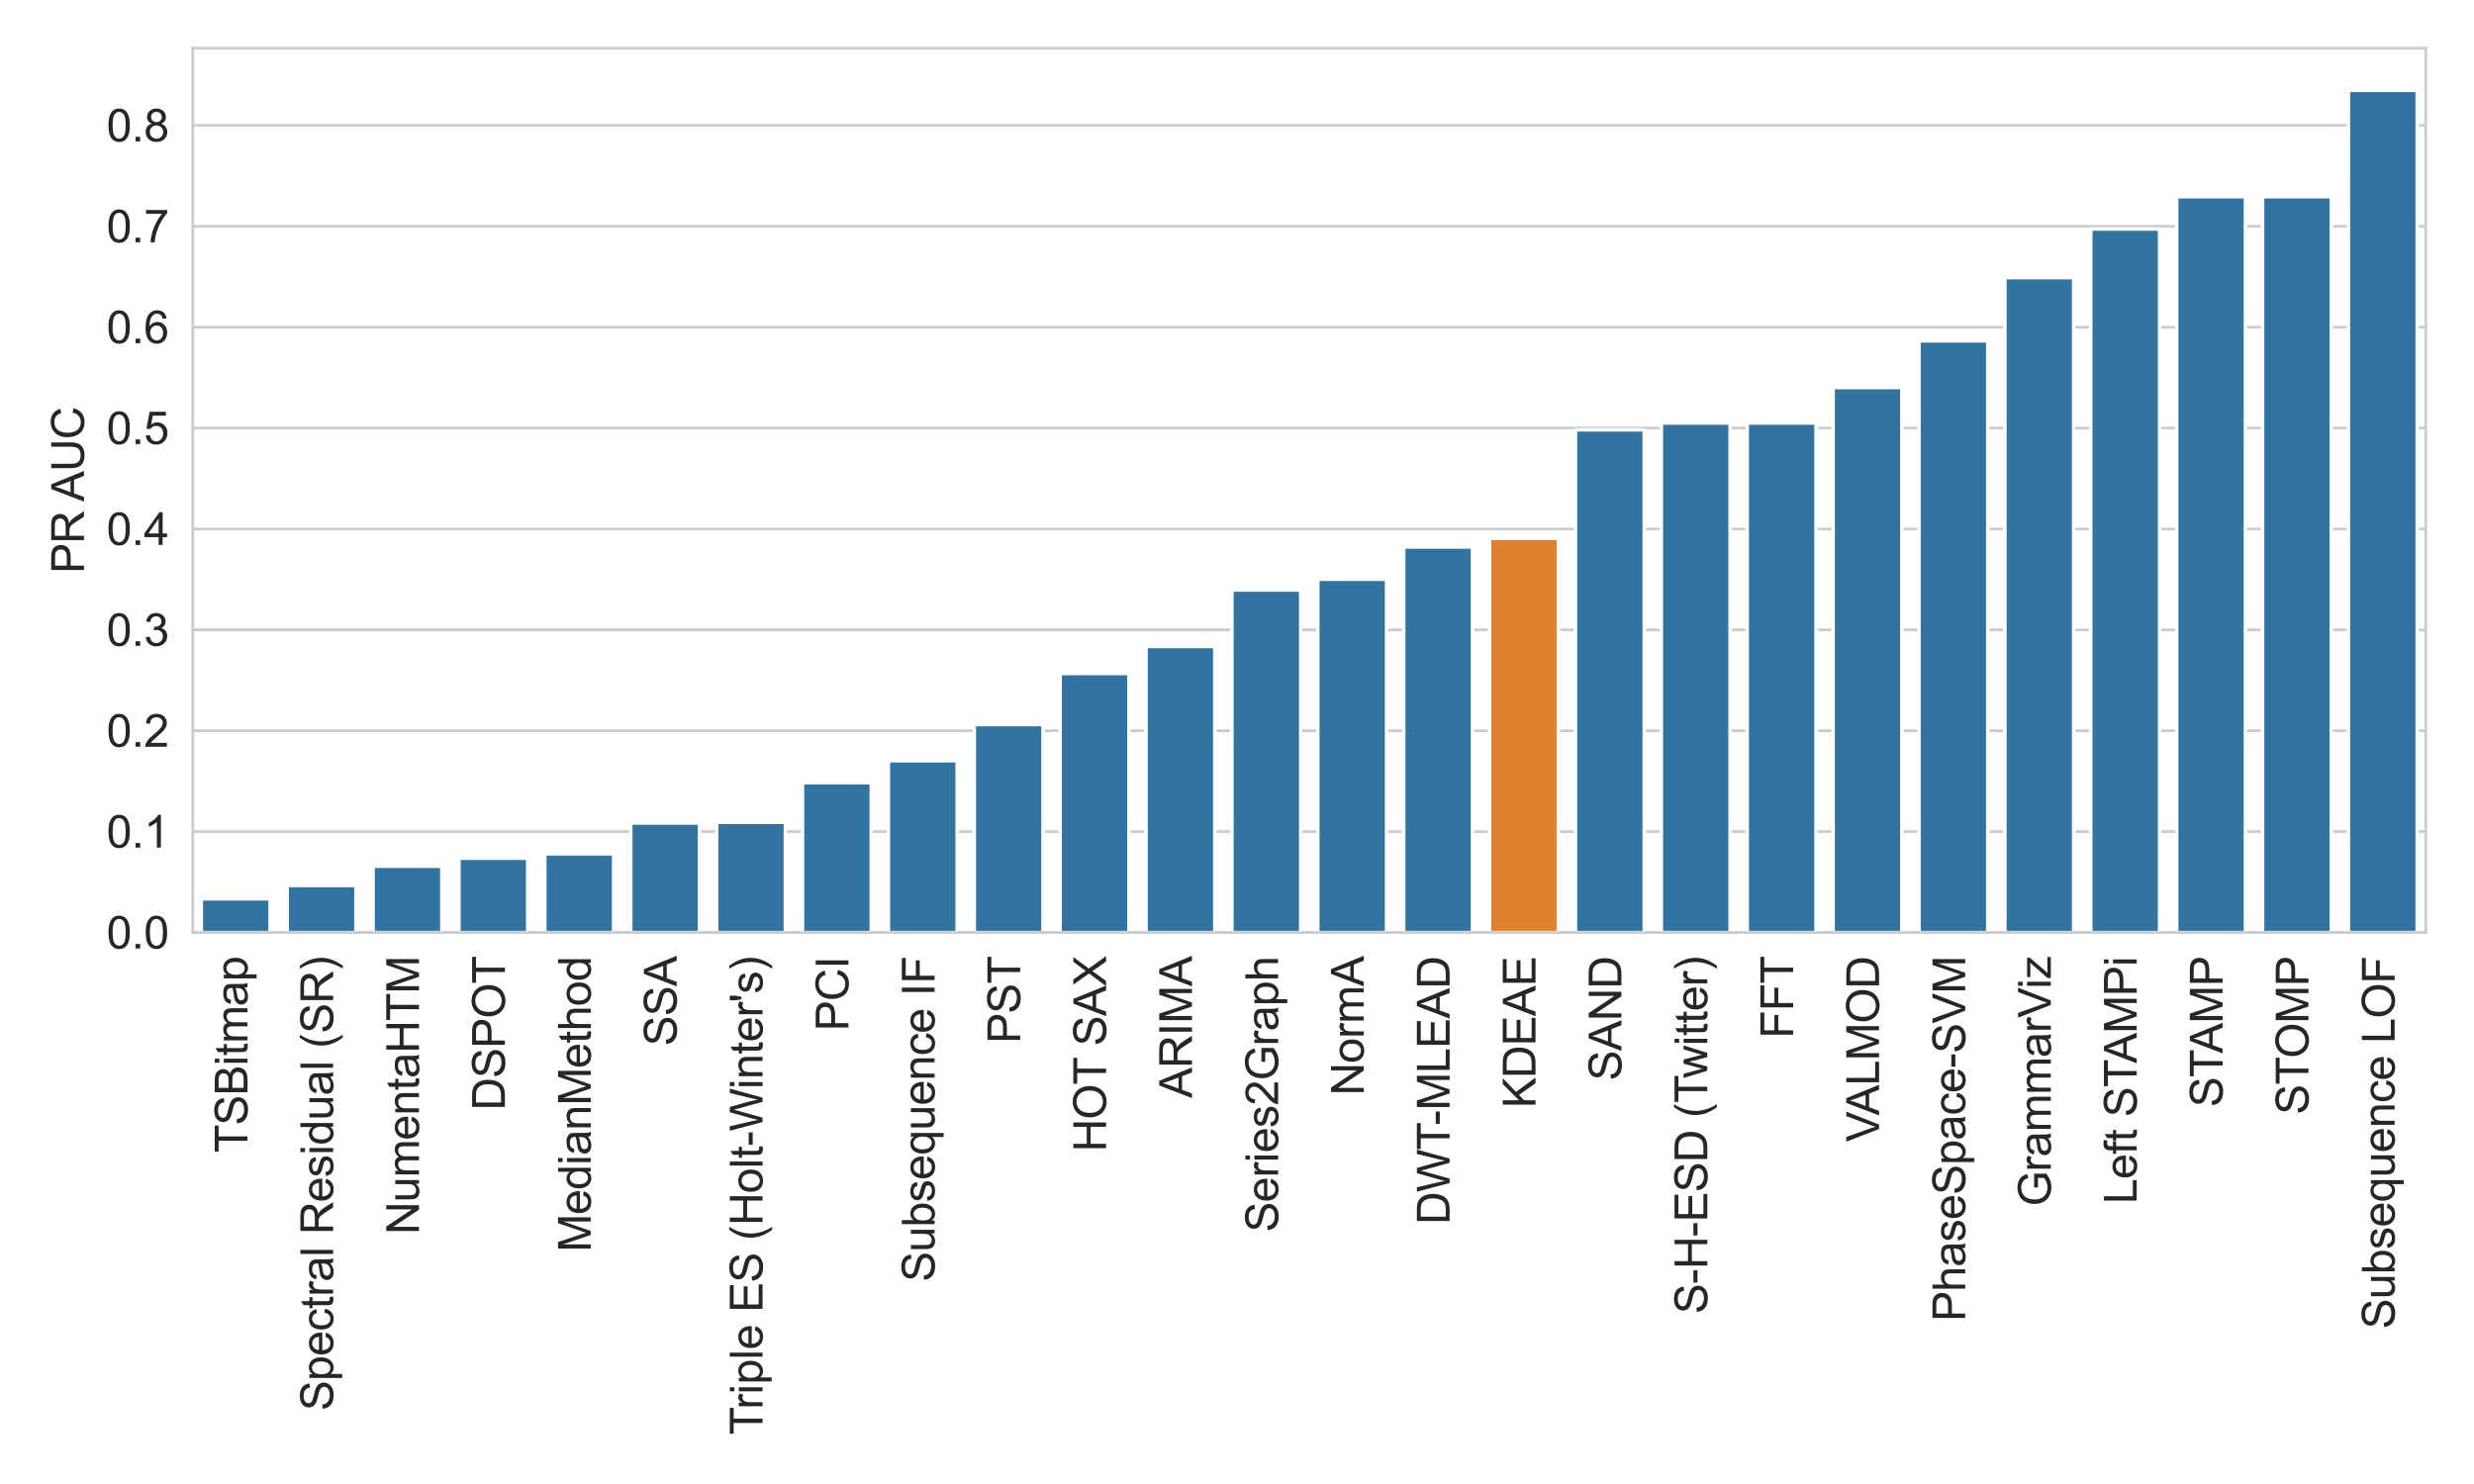 <?xml version="1.0" encoding="utf-8" standalone="no"?>
<!DOCTYPE svg PUBLIC "-//W3C//DTD SVG 1.1//EN"
  "http://www.w3.org/Graphics/SVG/1.1/DTD/svg11.dtd">
<svg xmlns:xlink="http://www.w3.org/1999/xlink" width="720pt" height="432pt" viewBox="0 0 720 432" xmlns="http://www.w3.org/2000/svg" version="1.1">
 <defs>
  <style type="text/css">*{stroke-linejoin: round; stroke-linecap: butt}</style>
 </defs>
 <g id="figure_1">
  <g id="patch_1">
   <path d="M 0 432 
L 720 432 
L 720 0 
L 0 0 
z
" style="fill: #ffffff"/>
  </g>
  <g id="axes_1">
   <g id="patch_2">
    <path d="M 56.09 271.46 
L 705.96 271.46 
L 705.96 14.04 
L 56.09 14.04 
z
" style="fill: #ffffff"/>
   </g>
   <g id="matplotlib.axis_1">
    <g id="xtick_1">
     <g id="text_1">
      <!-- TSBitmap -->
      <g style="fill: #262626" transform="translate(72.027 335.53) rotate(-90) scale(0.13 -0.13)">
       <defs>
        <path id="ArialMT-54" d="M 1659 0 
L 1659 4041 
L 150 4041 
L 150 4581 
L 3781 4581 
L 3781 4041 
L 2266 4041 
L 2266 0 
L 1659 0 
z
" transform="scale(0.016)"/>
        <path id="ArialMT-53" d="M 288 1472 
L 859 1522 
Q 900 1178 1048 958 
Q 1197 738 1509 602 
Q 1822 466 2213 466 
Q 2559 466 2825 569 
Q 3091 672 3220 851 
Q 3350 1031 3350 1244 
Q 3350 1459 3225 1620 
Q 3100 1781 2813 1891 
Q 2628 1963 1997 2114 
Q 1366 2266 1113 2400 
Q 784 2572 623 2826 
Q 463 3081 463 3397 
Q 463 3744 659 4045 
Q 856 4347 1234 4503 
Q 1613 4659 2075 4659 
Q 2584 4659 2973 4495 
Q 3363 4331 3572 4012 
Q 3781 3694 3797 3291 
L 3216 3247 
Q 3169 3681 2898 3903 
Q 2628 4125 2100 4125 
Q 1550 4125 1298 3923 
Q 1047 3722 1047 3438 
Q 1047 3191 1225 3031 
Q 1400 2872 2139 2705 
Q 2878 2538 3153 2413 
Q 3553 2228 3743 1945 
Q 3934 1663 3934 1294 
Q 3934 928 3725 604 
Q 3516 281 3123 101 
Q 2731 -78 2241 -78 
Q 1619 -78 1198 103 
Q 778 284 539 648 
Q 300 1013 288 1472 
z
" transform="scale(0.016)"/>
        <path id="ArialMT-42" d="M 469 0 
L 469 4581 
L 2188 4581 
Q 2713 4581 3030 4442 
Q 3347 4303 3526 4014 
Q 3706 3725 3706 3409 
Q 3706 3116 3547 2856 
Q 3388 2597 3066 2438 
Q 3481 2316 3704 2022 
Q 3928 1728 3928 1328 
Q 3928 1006 3792 729 
Q 3656 453 3456 303 
Q 3256 153 2954 76 
Q 2653 0 2216 0 
L 469 0 
z
M 1075 2656 
L 2066 2656 
Q 2469 2656 2644 2709 
Q 2875 2778 2992 2937 
Q 3109 3097 3109 3338 
Q 3109 3566 3000 3739 
Q 2891 3913 2687 3977 
Q 2484 4041 1991 4041 
L 1075 4041 
L 1075 2656 
z
M 1075 541 
L 2216 541 
Q 2509 541 2628 563 
Q 2838 600 2978 687 
Q 3119 775 3209 942 
Q 3300 1109 3300 1328 
Q 3300 1584 3169 1773 
Q 3038 1963 2805 2039 
Q 2572 2116 2134 2116 
L 1075 2116 
L 1075 541 
z
" transform="scale(0.016)"/>
        <path id="ArialMT-69" d="M 425 3934 
L 425 4581 
L 988 4581 
L 988 3934 
L 425 3934 
z
M 425 0 
L 425 3319 
L 988 3319 
L 988 0 
L 425 0 
z
" transform="scale(0.016)"/>
        <path id="ArialMT-74" d="M 1650 503 
L 1731 6 
Q 1494 -44 1306 -44 
Q 1000 -44 831 53 
Q 663 150 594 308 
Q 525 466 525 972 
L 525 2881 
L 113 2881 
L 113 3319 
L 525 3319 
L 525 4141 
L 1084 4478 
L 1084 3319 
L 1650 3319 
L 1650 2881 
L 1084 2881 
L 1084 941 
Q 1084 700 1114 631 
Q 1144 563 1211 522 
Q 1278 481 1403 481 
Q 1497 481 1650 503 
z
" transform="scale(0.016)"/>
        <path id="ArialMT-6d" d="M 422 0 
L 422 3319 
L 925 3319 
L 925 2853 
Q 1081 3097 1340 3245 
Q 1600 3394 1931 3394 
Q 2300 3394 2536 3241 
Q 2772 3088 2869 2813 
Q 3263 3394 3894 3394 
Q 4388 3394 4653 3120 
Q 4919 2847 4919 2278 
L 4919 0 
L 4359 0 
L 4359 2091 
Q 4359 2428 4304 2576 
Q 4250 2725 4106 2815 
Q 3963 2906 3769 2906 
Q 3419 2906 3187 2673 
Q 2956 2441 2956 1928 
L 2956 0 
L 2394 0 
L 2394 2156 
Q 2394 2531 2256 2718 
Q 2119 2906 1806 2906 
Q 1569 2906 1367 2781 
Q 1166 2656 1075 2415 
Q 984 2175 984 1722 
L 984 0 
L 422 0 
z
" transform="scale(0.016)"/>
        <path id="ArialMT-61" d="M 2588 409 
Q 2275 144 1986 34 
Q 1697 -75 1366 -75 
Q 819 -75 525 192 
Q 231 459 231 875 
Q 231 1119 342 1320 
Q 453 1522 633 1644 
Q 813 1766 1038 1828 
Q 1203 1872 1538 1913 
Q 2219 1994 2541 2106 
Q 2544 2222 2544 2253 
Q 2544 2597 2384 2738 
Q 2169 2928 1744 2928 
Q 1347 2928 1158 2789 
Q 969 2650 878 2297 
L 328 2372 
Q 403 2725 575 2942 
Q 747 3159 1072 3276 
Q 1397 3394 1825 3394 
Q 2250 3394 2515 3294 
Q 2781 3194 2906 3042 
Q 3031 2891 3081 2659 
Q 3109 2516 3109 2141 
L 3109 1391 
Q 3109 606 3145 398 
Q 3181 191 3288 0 
L 2700 0 
Q 2613 175 2588 409 
z
M 2541 1666 
Q 2234 1541 1622 1453 
Q 1275 1403 1131 1340 
Q 988 1278 909 1158 
Q 831 1038 831 891 
Q 831 666 1001 516 
Q 1172 366 1500 366 
Q 1825 366 2078 508 
Q 2331 650 2450 897 
Q 2541 1088 2541 1459 
L 2541 1666 
z
" transform="scale(0.016)"/>
        <path id="ArialMT-70" d="M 422 -1272 
L 422 3319 
L 934 3319 
L 934 2888 
Q 1116 3141 1344 3267 
Q 1572 3394 1897 3394 
Q 2322 3394 2647 3175 
Q 2972 2956 3137 2557 
Q 3303 2159 3303 1684 
Q 3303 1175 3120 767 
Q 2938 359 2589 142 
Q 2241 -75 1856 -75 
Q 1575 -75 1351 44 
Q 1128 163 984 344 
L 984 -1272 
L 422 -1272 
z
M 931 1641 
Q 931 1000 1190 694 
Q 1450 388 1819 388 
Q 2194 388 2461 705 
Q 2728 1022 2728 1688 
Q 2728 2322 2467 2637 
Q 2206 2953 1844 2953 
Q 1484 2953 1207 2617 
Q 931 2281 931 1641 
z
" transform="scale(0.016)"/>
       </defs>
       <use xlink:href="#ArialMT-54"/>
       <use xlink:href="#ArialMT-53" x="61.084"/>
       <use xlink:href="#ArialMT-42" x="127.783"/>
       <use xlink:href="#ArialMT-69" x="194.482"/>
       <use xlink:href="#ArialMT-74" x="216.699"/>
       <use xlink:href="#ArialMT-6d" x="244.482"/>
       <use xlink:href="#ArialMT-61" x="327.783"/>
       <use xlink:href="#ArialMT-70" x="383.398"/>
      </g>
     </g>
    </g>
    <g id="xtick_2">
     <g id="text_2">
      <!-- Spectral Residual (SR) -->
      <g style="fill: #262626" transform="translate(96.946 410.67) rotate(-90) scale(0.13 -0.13)">
       <defs>
        <path id="ArialMT-65" d="M 2694 1069 
L 3275 997 
Q 3138 488 2766 206 
Q 2394 -75 1816 -75 
Q 1088 -75 661 373 
Q 234 822 234 1631 
Q 234 2469 665 2931 
Q 1097 3394 1784 3394 
Q 2450 3394 2872 2941 
Q 3294 2488 3294 1666 
Q 3294 1616 3291 1516 
L 816 1516 
Q 847 969 1125 678 
Q 1403 388 1819 388 
Q 2128 388 2347 550 
Q 2566 713 2694 1069 
z
M 847 1978 
L 2700 1978 
Q 2663 2397 2488 2606 
Q 2219 2931 1791 2931 
Q 1403 2931 1139 2672 
Q 875 2413 847 1978 
z
" transform="scale(0.016)"/>
        <path id="ArialMT-63" d="M 2588 1216 
L 3141 1144 
Q 3050 572 2676 248 
Q 2303 -75 1759 -75 
Q 1078 -75 664 370 
Q 250 816 250 1647 
Q 250 2184 428 2587 
Q 606 2991 970 3192 
Q 1334 3394 1763 3394 
Q 2303 3394 2647 3120 
Q 2991 2847 3088 2344 
L 2541 2259 
Q 2463 2594 2264 2762 
Q 2066 2931 1784 2931 
Q 1359 2931 1093 2626 
Q 828 2322 828 1663 
Q 828 994 1084 691 
Q 1341 388 1753 388 
Q 2084 388 2306 591 
Q 2528 794 2588 1216 
z
" transform="scale(0.016)"/>
        <path id="ArialMT-72" d="M 416 0 
L 416 3319 
L 922 3319 
L 922 2816 
Q 1116 3169 1280 3281 
Q 1444 3394 1641 3394 
Q 1925 3394 2219 3213 
L 2025 2691 
Q 1819 2813 1613 2813 
Q 1428 2813 1281 2702 
Q 1134 2591 1072 2394 
Q 978 2094 978 1738 
L 978 0 
L 416 0 
z
" transform="scale(0.016)"/>
        <path id="ArialMT-6c" d="M 409 0 
L 409 4581 
L 972 4581 
L 972 0 
L 409 0 
z
" transform="scale(0.016)"/>
        <path id="ArialMT-20" transform="scale(0.016)"/>
        <path id="ArialMT-52" d="M 503 0 
L 503 4581 
L 2534 4581 
Q 3147 4581 3465 4457 
Q 3784 4334 3975 4021 
Q 4166 3709 4166 3331 
Q 4166 2844 3850 2509 
Q 3534 2175 2875 2084 
Q 3116 1969 3241 1856 
Q 3506 1613 3744 1247 
L 4541 0 
L 3778 0 
L 3172 953 
Q 2906 1366 2734 1584 
Q 2563 1803 2427 1890 
Q 2291 1978 2150 2013 
Q 2047 2034 1813 2034 
L 1109 2034 
L 1109 0 
L 503 0 
z
M 1109 2559 
L 2413 2559 
Q 2828 2559 3062 2645 
Q 3297 2731 3419 2920 
Q 3541 3109 3541 3331 
Q 3541 3656 3305 3865 
Q 3069 4075 2559 4075 
L 1109 4075 
L 1109 2559 
z
" transform="scale(0.016)"/>
        <path id="ArialMT-73" d="M 197 991 
L 753 1078 
Q 800 744 1014 566 
Q 1228 388 1613 388 
Q 2000 388 2187 545 
Q 2375 703 2375 916 
Q 2375 1106 2209 1216 
Q 2094 1291 1634 1406 
Q 1016 1563 777 1677 
Q 538 1791 414 1992 
Q 291 2194 291 2438 
Q 291 2659 392 2848 
Q 494 3038 669 3163 
Q 800 3259 1026 3326 
Q 1253 3394 1513 3394 
Q 1903 3394 2198 3281 
Q 2494 3169 2634 2976 
Q 2775 2784 2828 2463 
L 2278 2388 
Q 2241 2644 2061 2787 
Q 1881 2931 1553 2931 
Q 1166 2931 1000 2803 
Q 834 2675 834 2503 
Q 834 2394 903 2306 
Q 972 2216 1119 2156 
Q 1203 2125 1616 2013 
Q 2213 1853 2448 1751 
Q 2684 1650 2818 1456 
Q 2953 1263 2953 975 
Q 2953 694 2789 445 
Q 2625 197 2315 61 
Q 2006 -75 1616 -75 
Q 969 -75 630 194 
Q 291 463 197 991 
z
" transform="scale(0.016)"/>
        <path id="ArialMT-64" d="M 2575 0 
L 2575 419 
Q 2259 -75 1647 -75 
Q 1250 -75 917 144 
Q 584 363 401 755 
Q 219 1147 219 1656 
Q 219 2153 384 2558 
Q 550 2963 881 3178 
Q 1213 3394 1622 3394 
Q 1922 3394 2156 3267 
Q 2391 3141 2538 2938 
L 2538 4581 
L 3097 4581 
L 3097 0 
L 2575 0 
z
M 797 1656 
Q 797 1019 1065 703 
Q 1334 388 1700 388 
Q 2069 388 2326 689 
Q 2584 991 2584 1609 
Q 2584 2291 2321 2609 
Q 2059 2928 1675 2928 
Q 1300 2928 1048 2622 
Q 797 2316 797 1656 
z
" transform="scale(0.016)"/>
        <path id="ArialMT-75" d="M 2597 0 
L 2597 488 
Q 2209 -75 1544 -75 
Q 1250 -75 995 37 
Q 741 150 617 320 
Q 494 491 444 738 
Q 409 903 409 1263 
L 409 3319 
L 972 3319 
L 972 1478 
Q 972 1038 1006 884 
Q 1059 663 1231 536 
Q 1403 409 1656 409 
Q 1909 409 2131 539 
Q 2353 669 2445 892 
Q 2538 1116 2538 1541 
L 2538 3319 
L 3100 3319 
L 3100 0 
L 2597 0 
z
" transform="scale(0.016)"/>
        <path id="ArialMT-28" d="M 1497 -1347 
Q 1031 -759 709 28 
Q 388 816 388 1659 
Q 388 2403 628 3084 
Q 909 3875 1497 4659 
L 1900 4659 
Q 1522 4009 1400 3731 
Q 1209 3300 1100 2831 
Q 966 2247 966 1656 
Q 966 153 1900 -1347 
L 1497 -1347 
z
" transform="scale(0.016)"/>
        <path id="ArialMT-29" d="M 791 -1347 
L 388 -1347 
Q 1322 153 1322 1656 
Q 1322 2244 1188 2822 
Q 1081 3291 891 3722 
Q 769 4003 388 4659 
L 791 4659 
Q 1378 3875 1659 3084 
Q 1900 2403 1900 1659 
Q 1900 816 1576 28 
Q 1253 -759 791 -1347 
z
" transform="scale(0.016)"/>
       </defs>
       <use xlink:href="#ArialMT-53"/>
       <use xlink:href="#ArialMT-70" x="66.699"/>
       <use xlink:href="#ArialMT-65" x="122.314"/>
       <use xlink:href="#ArialMT-63" x="177.93"/>
       <use xlink:href="#ArialMT-74" x="227.93"/>
       <use xlink:href="#ArialMT-72" x="255.713"/>
       <use xlink:href="#ArialMT-61" x="289.014"/>
       <use xlink:href="#ArialMT-6c" x="344.629"/>
       <use xlink:href="#ArialMT-20" x="366.846"/>
       <use xlink:href="#ArialMT-52" x="394.629"/>
       <use xlink:href="#ArialMT-65" x="466.846"/>
       <use xlink:href="#ArialMT-73" x="522.461"/>
       <use xlink:href="#ArialMT-69" x="572.461"/>
       <use xlink:href="#ArialMT-64" x="594.678"/>
       <use xlink:href="#ArialMT-75" x="650.293"/>
       <use xlink:href="#ArialMT-61" x="705.908"/>
       <use xlink:href="#ArialMT-6c" x="761.523"/>
       <use xlink:href="#ArialMT-20" x="783.74"/>
       <use xlink:href="#ArialMT-28" x="811.523"/>
       <use xlink:href="#ArialMT-53" x="844.824"/>
       <use xlink:href="#ArialMT-52" x="911.523"/>
       <use xlink:href="#ArialMT-29" x="983.74"/>
      </g>
     </g>
    </g>
    <g id="xtick_3">
     <g id="text_3">
      <!-- NumentaHTM -->
      <g style="fill: #262626" transform="translate(121.938 359.363) rotate(-90) scale(0.13 -0.13)">
       <defs>
        <path id="ArialMT-4e" d="M 488 0 
L 488 4581 
L 1109 4581 
L 3516 984 
L 3516 4581 
L 4097 4581 
L 4097 0 
L 3475 0 
L 1069 3600 
L 1069 0 
L 488 0 
z
" transform="scale(0.016)"/>
        <path id="ArialMT-6e" d="M 422 0 
L 422 3319 
L 928 3319 
L 928 2847 
Q 1294 3394 1984 3394 
Q 2284 3394 2536 3286 
Q 2788 3178 2913 3003 
Q 3038 2828 3088 2588 
Q 3119 2431 3119 2041 
L 3119 0 
L 2556 0 
L 2556 2019 
Q 2556 2363 2490 2533 
Q 2425 2703 2258 2804 
Q 2091 2906 1866 2906 
Q 1506 2906 1245 2678 
Q 984 2450 984 1813 
L 984 0 
L 422 0 
z
" transform="scale(0.016)"/>
        <path id="ArialMT-48" d="M 513 0 
L 513 4581 
L 1119 4581 
L 1119 2700 
L 3500 2700 
L 3500 4581 
L 4106 4581 
L 4106 0 
L 3500 0 
L 3500 2159 
L 1119 2159 
L 1119 0 
L 513 0 
z
" transform="scale(0.016)"/>
        <path id="ArialMT-4d" d="M 475 0 
L 475 4581 
L 1388 4581 
L 2472 1338 
Q 2622 884 2691 659 
Q 2769 909 2934 1394 
L 4031 4581 
L 4847 4581 
L 4847 0 
L 4263 0 
L 4263 3834 
L 2931 0 
L 2384 0 
L 1059 3900 
L 1059 0 
L 475 0 
z
" transform="scale(0.016)"/>
       </defs>
       <use xlink:href="#ArialMT-4e"/>
       <use xlink:href="#ArialMT-75" x="72.217"/>
       <use xlink:href="#ArialMT-6d" x="127.832"/>
       <use xlink:href="#ArialMT-65" x="211.133"/>
       <use xlink:href="#ArialMT-6e" x="266.748"/>
       <use xlink:href="#ArialMT-74" x="322.363"/>
       <use xlink:href="#ArialMT-61" x="350.146"/>
       <use xlink:href="#ArialMT-48" x="405.762"/>
       <use xlink:href="#ArialMT-54" x="477.979"/>
       <use xlink:href="#ArialMT-4d" x="539.062"/>
      </g>
     </g>
    </g>
    <g id="xtick_4">
     <g id="text_4">
      <!-- DSPOT -->
      <g style="fill: #262626" transform="translate(146.933 323.243) rotate(-90) scale(0.13 -0.13)">
       <defs>
        <path id="ArialMT-44" d="M 494 0 
L 494 4581 
L 2072 4581 
Q 2606 4581 2888 4516 
Q 3281 4425 3559 4188 
Q 3922 3881 4101 3404 
Q 4281 2928 4281 2316 
Q 4281 1794 4159 1391 
Q 4038 988 3847 723 
Q 3656 459 3429 307 
Q 3203 156 2883 78 
Q 2563 0 2147 0 
L 494 0 
z
M 1100 541 
L 2078 541 
Q 2531 541 2789 625 
Q 3047 709 3200 863 
Q 3416 1078 3536 1442 
Q 3656 1806 3656 2325 
Q 3656 3044 3420 3430 
Q 3184 3816 2847 3947 
Q 2603 4041 2063 4041 
L 1100 4041 
L 1100 541 
z
" transform="scale(0.016)"/>
        <path id="ArialMT-50" d="M 494 0 
L 494 4581 
L 2222 4581 
Q 2678 4581 2919 4538 
Q 3256 4481 3484 4323 
Q 3713 4166 3852 3881 
Q 3991 3597 3991 3256 
Q 3991 2672 3619 2267 
Q 3247 1863 2275 1863 
L 1100 1863 
L 1100 0 
L 494 0 
z
M 1100 2403 
L 2284 2403 
Q 2872 2403 3119 2622 
Q 3366 2841 3366 3238 
Q 3366 3525 3220 3729 
Q 3075 3934 2838 4000 
Q 2684 4041 2272 4041 
L 1100 4041 
L 1100 2403 
z
" transform="scale(0.016)"/>
        <path id="ArialMT-4f" d="M 309 2231 
Q 309 3372 921 4017 
Q 1534 4663 2503 4663 
Q 3138 4663 3647 4359 
Q 4156 4056 4423 3514 
Q 4691 2972 4691 2284 
Q 4691 1588 4409 1038 
Q 4128 488 3612 205 
Q 3097 -78 2500 -78 
Q 1853 -78 1343 234 
Q 834 547 571 1087 
Q 309 1628 309 2231 
z
M 934 2222 
Q 934 1394 1379 917 
Q 1825 441 2497 441 
Q 3181 441 3623 922 
Q 4066 1403 4066 2288 
Q 4066 2847 3877 3264 
Q 3688 3681 3323 3911 
Q 2959 4141 2506 4141 
Q 1863 4141 1398 3698 
Q 934 3256 934 2222 
z
" transform="scale(0.016)"/>
       </defs>
       <use xlink:href="#ArialMT-44"/>
       <use xlink:href="#ArialMT-53" x="72.217"/>
       <use xlink:href="#ArialMT-50" x="138.916"/>
       <use xlink:href="#ArialMT-4f" x="205.615"/>
       <use xlink:href="#ArialMT-54" x="283.398"/>
      </g>
     </g>
    </g>
    <g id="xtick_5">
     <g id="text_5">
      <!-- MedianMethod -->
      <g style="fill: #262626" transform="translate(171.928 364.451) rotate(-90) scale(0.13 -0.13)">
       <defs>
        <path id="ArialMT-68" d="M 422 0 
L 422 4581 
L 984 4581 
L 984 2938 
Q 1378 3394 1978 3394 
Q 2347 3394 2619 3248 
Q 2891 3103 3008 2847 
Q 3125 2591 3125 2103 
L 3125 0 
L 2563 0 
L 2563 2103 
Q 2563 2525 2380 2717 
Q 2197 2909 1863 2909 
Q 1613 2909 1392 2779 
Q 1172 2650 1078 2428 
Q 984 2206 984 1816 
L 984 0 
L 422 0 
z
" transform="scale(0.016)"/>
        <path id="ArialMT-6f" d="M 213 1659 
Q 213 2581 725 3025 
Q 1153 3394 1769 3394 
Q 2453 3394 2887 2945 
Q 3322 2497 3322 1706 
Q 3322 1066 3130 698 
Q 2938 331 2570 128 
Q 2203 -75 1769 -75 
Q 1072 -75 642 372 
Q 213 819 213 1659 
z
M 791 1659 
Q 791 1022 1069 705 
Q 1347 388 1769 388 
Q 2188 388 2466 706 
Q 2744 1025 2744 1678 
Q 2744 2294 2464 2611 
Q 2184 2928 1769 2928 
Q 1347 2928 1069 2612 
Q 791 2297 791 1659 
z
" transform="scale(0.016)"/>
       </defs>
       <use xlink:href="#ArialMT-4d"/>
       <use xlink:href="#ArialMT-65" x="83.301"/>
       <use xlink:href="#ArialMT-64" x="138.916"/>
       <use xlink:href="#ArialMT-69" x="194.531"/>
       <use xlink:href="#ArialMT-61" x="216.748"/>
       <use xlink:href="#ArialMT-6e" x="272.363"/>
       <use xlink:href="#ArialMT-4d" x="327.979"/>
       <use xlink:href="#ArialMT-65" x="411.279"/>
       <use xlink:href="#ArialMT-74" x="466.895"/>
       <use xlink:href="#ArialMT-68" x="494.678"/>
       <use xlink:href="#ArialMT-6f" x="550.293"/>
       <use xlink:href="#ArialMT-64" x="605.908"/>
      </g>
     </g>
    </g>
    <g id="xtick_6">
     <g id="text_6">
      <!-- SSA -->
      <g style="fill: #262626" transform="translate(196.923 304.474) rotate(-90) scale(0.13 -0.13)">
       <defs>
        <path id="ArialMT-41" d="M -9 0 
L 1750 4581 
L 2403 4581 
L 4278 0 
L 3588 0 
L 3053 1388 
L 1138 1388 
L 634 0 
L -9 0 
z
M 1313 1881 
L 2866 1881 
L 2388 3150 
Q 2169 3728 2063 4100 
Q 1975 3659 1816 3225 
L 1313 1881 
z
" transform="scale(0.016)"/>
       </defs>
       <use xlink:href="#ArialMT-53"/>
       <use xlink:href="#ArialMT-53" x="66.699"/>
       <use xlink:href="#ArialMT-41" x="133.398"/>
      </g>
     </g>
    </g>
    <g id="xtick_7">
     <g id="text_7">
      <!-- Triple ES (Holt-Winter's) -->
      <g style="fill: #262626" transform="translate(221.921 417.686) rotate(-90) scale(0.13 -0.13)">
       <defs>
        <path id="ArialMT-45" d="M 506 0 
L 506 4581 
L 3819 4581 
L 3819 4041 
L 1113 4041 
L 1113 2638 
L 3647 2638 
L 3647 2100 
L 1113 2100 
L 1113 541 
L 3925 541 
L 3925 0 
L 506 0 
z
" transform="scale(0.016)"/>
        <path id="ArialMT-2d" d="M 203 1375 
L 203 1941 
L 1931 1941 
L 1931 1375 
L 203 1375 
z
" transform="scale(0.016)"/>
        <path id="ArialMT-57" d="M 1294 0 
L 78 4581 
L 700 4581 
L 1397 1578 
Q 1509 1106 1591 641 
Q 1766 1375 1797 1488 
L 2669 4581 
L 3400 4581 
L 4056 2263 
Q 4303 1400 4413 641 
Q 4500 1075 4641 1638 
L 5359 4581 
L 5969 4581 
L 4713 0 
L 4128 0 
L 3163 3491 
Q 3041 3928 3019 4028 
Q 2947 3713 2884 3491 
L 1913 0 
L 1294 0 
z
" transform="scale(0.016)"/>
        <path id="ArialMT-27" d="M 425 2959 
L 281 3816 
L 281 4581 
L 922 4581 
L 922 3816 
L 772 2959 
L 425 2959 
z
" transform="scale(0.016)"/>
       </defs>
       <use xlink:href="#ArialMT-54"/>
       <use xlink:href="#ArialMT-72" x="57.334"/>
       <use xlink:href="#ArialMT-69" x="90.635"/>
       <use xlink:href="#ArialMT-70" x="112.852"/>
       <use xlink:href="#ArialMT-6c" x="168.467"/>
       <use xlink:href="#ArialMT-65" x="190.684"/>
       <use xlink:href="#ArialMT-20" x="246.299"/>
       <use xlink:href="#ArialMT-45" x="274.082"/>
       <use xlink:href="#ArialMT-53" x="340.781"/>
       <use xlink:href="#ArialMT-20" x="407.48"/>
       <use xlink:href="#ArialMT-28" x="435.264"/>
       <use xlink:href="#ArialMT-48" x="468.564"/>
       <use xlink:href="#ArialMT-6f" x="540.781"/>
       <use xlink:href="#ArialMT-6c" x="596.396"/>
       <use xlink:href="#ArialMT-74" x="618.613"/>
       <use xlink:href="#ArialMT-2d" x="646.396"/>
       <use xlink:href="#ArialMT-57" x="679.697"/>
       <use xlink:href="#ArialMT-69" x="774.082"/>
       <use xlink:href="#ArialMT-6e" x="796.299"/>
       <use xlink:href="#ArialMT-74" x="851.914"/>
       <use xlink:href="#ArialMT-65" x="879.697"/>
       <use xlink:href="#ArialMT-72" x="935.312"/>
       <use xlink:href="#ArialMT-27" x="968.613"/>
       <use xlink:href="#ArialMT-73" x="987.705"/>
       <use xlink:href="#ArialMT-29" x="1037.705"/>
      </g>
     </g>
    </g>
    <g id="xtick_8">
     <g id="text_8">
      <!-- PCI -->
      <g style="fill: #262626" transform="translate(246.913 300.131) rotate(-90) scale(0.13 -0.13)">
       <defs>
        <path id="ArialMT-43" d="M 3763 1606 
L 4369 1453 
Q 4178 706 3683 314 
Q 3188 -78 2472 -78 
Q 1731 -78 1267 223 
Q 803 525 561 1097 
Q 319 1669 319 2325 
Q 319 3041 592 3573 
Q 866 4106 1370 4382 
Q 1875 4659 2481 4659 
Q 3169 4659 3637 4309 
Q 4106 3959 4291 3325 
L 3694 3184 
Q 3534 3684 3231 3912 
Q 2928 4141 2469 4141 
Q 1941 4141 1586 3887 
Q 1231 3634 1087 3207 
Q 944 2781 944 2328 
Q 944 1744 1114 1308 
Q 1284 872 1643 656 
Q 2003 441 2422 441 
Q 2931 441 3284 734 
Q 3638 1028 3763 1606 
z
" transform="scale(0.016)"/>
        <path id="ArialMT-49" d="M 597 0 
L 597 4581 
L 1203 4581 
L 1203 0 
L 597 0 
z
" transform="scale(0.016)"/>
       </defs>
       <use xlink:href="#ArialMT-50"/>
       <use xlink:href="#ArialMT-43" x="66.699"/>
       <use xlink:href="#ArialMT-49" x="138.916"/>
      </g>
     </g>
    </g>
    <g id="xtick_9">
     <g id="text_9">
      <!-- Subsequence IF -->
      <g style="fill: #262626" transform="translate(271.987 373.128) rotate(-90) scale(0.13 -0.13)">
       <defs>
        <path id="ArialMT-62" d="M 941 0 
L 419 0 
L 419 4581 
L 981 4581 
L 981 2947 
Q 1338 3394 1891 3394 
Q 2197 3394 2470 3270 
Q 2744 3147 2920 2923 
Q 3097 2700 3197 2384 
Q 3297 2069 3297 1709 
Q 3297 856 2875 390 
Q 2453 -75 1863 -75 
Q 1275 -75 941 416 
L 941 0 
z
M 934 1684 
Q 934 1088 1097 822 
Q 1363 388 1816 388 
Q 2184 388 2453 708 
Q 2722 1028 2722 1663 
Q 2722 2313 2464 2622 
Q 2206 2931 1841 2931 
Q 1472 2931 1203 2611 
Q 934 2291 934 1684 
z
" transform="scale(0.016)"/>
        <path id="ArialMT-71" d="M 2538 -1272 
L 2538 353 
Q 2406 169 2170 47 
Q 1934 -75 1669 -75 
Q 1078 -75 651 397 
Q 225 869 225 1691 
Q 225 2191 398 2587 
Q 572 2984 901 3189 
Q 1231 3394 1625 3394 
Q 2241 3394 2594 2875 
L 2594 3319 
L 3100 3319 
L 3100 -1272 
L 2538 -1272 
z
M 803 1669 
Q 803 1028 1072 708 
Q 1341 388 1716 388 
Q 2075 388 2334 692 
Q 2594 997 2594 1619 
Q 2594 2281 2320 2615 
Q 2047 2950 1678 2950 
Q 1313 2950 1058 2639 
Q 803 2328 803 1669 
z
" transform="scale(0.016)"/>
        <path id="ArialMT-46" d="M 525 0 
L 525 4581 
L 3616 4581 
L 3616 4041 
L 1131 4041 
L 1131 2622 
L 3281 2622 
L 3281 2081 
L 1131 2081 
L 1131 0 
L 525 0 
z
" transform="scale(0.016)"/>
       </defs>
       <use xlink:href="#ArialMT-53"/>
       <use xlink:href="#ArialMT-75" x="66.699"/>
       <use xlink:href="#ArialMT-62" x="122.314"/>
       <use xlink:href="#ArialMT-73" x="177.93"/>
       <use xlink:href="#ArialMT-65" x="227.93"/>
       <use xlink:href="#ArialMT-71" x="283.545"/>
       <use xlink:href="#ArialMT-75" x="339.16"/>
       <use xlink:href="#ArialMT-65" x="394.775"/>
       <use xlink:href="#ArialMT-6e" x="450.391"/>
       <use xlink:href="#ArialMT-63" x="506.006"/>
       <use xlink:href="#ArialMT-65" x="556.006"/>
       <use xlink:href="#ArialMT-20" x="611.621"/>
       <use xlink:href="#ArialMT-49" x="639.404"/>
       <use xlink:href="#ArialMT-46" x="667.188"/>
      </g>
     </g>
    </g>
    <g id="xtick_10">
     <g id="text_10">
      <!-- PST -->
      <g style="fill: #262626" transform="translate(296.903 303.743) rotate(-90) scale(0.13 -0.13)">
       <use xlink:href="#ArialMT-50"/>
       <use xlink:href="#ArialMT-53" x="66.699"/>
       <use xlink:href="#ArialMT-54" x="133.398"/>
      </g>
     </g>
    </g>
    <g id="xtick_11">
     <g id="text_11">
      <!-- HOT SAX -->
      <g style="fill: #262626" transform="translate(321.898 335.298) rotate(-90) scale(0.13 -0.13)">
       <defs>
        <path id="ArialMT-58" d="M 28 0 
L 1800 2388 
L 238 4581 
L 959 4581 
L 1791 3406 
Q 2050 3041 2159 2844 
Q 2313 3094 2522 3366 
L 3444 4581 
L 4103 4581 
L 2494 2422 
L 4228 0 
L 3478 0 
L 2325 1634 
Q 2228 1775 2125 1941 
Q 1972 1691 1906 1597 
L 756 0 
L 28 0 
z
" transform="scale(0.016)"/>
       </defs>
       <use xlink:href="#ArialMT-48"/>
       <use xlink:href="#ArialMT-4f" x="72.217"/>
       <use xlink:href="#ArialMT-54" x="150"/>
       <use xlink:href="#ArialMT-20" x="209.334"/>
       <use xlink:href="#ArialMT-53" x="237.117"/>
       <use xlink:href="#ArialMT-41" x="303.816"/>
       <use xlink:href="#ArialMT-58" x="370.516"/>
      </g>
     </g>
    </g>
    <g id="xtick_12">
     <g id="text_12">
      <!-- ARIMA -->
      <g style="fill: #262626" transform="translate(346.893 319.631) rotate(-90) scale(0.13 -0.13)">
       <use xlink:href="#ArialMT-41"/>
       <use xlink:href="#ArialMT-52" x="66.699"/>
       <use xlink:href="#ArialMT-49" x="138.916"/>
       <use xlink:href="#ArialMT-4d" x="166.699"/>
       <use xlink:href="#ArialMT-41" x="250"/>
      </g>
     </g>
    </g>
    <g id="xtick_13">
     <g id="text_13">
      <!-- Series2Graph -->
      <g style="fill: #262626" transform="translate(371.967 358.664) rotate(-90) scale(0.13 -0.13)">
       <defs>
        <path id="ArialMT-32" d="M 3222 541 
L 3222 0 
L 194 0 
Q 188 203 259 391 
Q 375 700 629 1000 
Q 884 1300 1366 1694 
Q 2113 2306 2375 2664 
Q 2638 3022 2638 3341 
Q 2638 3675 2398 3904 
Q 2159 4134 1775 4134 
Q 1369 4134 1125 3890 
Q 881 3647 878 3216 
L 300 3275 
Q 359 3922 746 4261 
Q 1134 4600 1788 4600 
Q 2447 4600 2831 4234 
Q 3216 3869 3216 3328 
Q 3216 3053 3103 2787 
Q 2991 2522 2730 2228 
Q 2469 1934 1863 1422 
Q 1356 997 1212 845 
Q 1069 694 975 541 
L 3222 541 
z
" transform="scale(0.016)"/>
        <path id="ArialMT-47" d="M 2638 1797 
L 2638 2334 
L 4578 2338 
L 4578 638 
Q 4131 281 3656 101 
Q 3181 -78 2681 -78 
Q 2006 -78 1454 211 
Q 903 500 622 1047 
Q 341 1594 341 2269 
Q 341 2938 620 3517 
Q 900 4097 1425 4378 
Q 1950 4659 2634 4659 
Q 3131 4659 3532 4498 
Q 3934 4338 4162 4050 
Q 4391 3763 4509 3300 
L 3963 3150 
Q 3859 3500 3706 3700 
Q 3553 3900 3268 4020 
Q 2984 4141 2638 4141 
Q 2222 4141 1919 4014 
Q 1616 3888 1430 3681 
Q 1244 3475 1141 3228 
Q 966 2803 966 2306 
Q 966 1694 1177 1281 
Q 1388 869 1791 669 
Q 2194 469 2647 469 
Q 3041 469 3416 620 
Q 3791 772 3984 944 
L 3984 1797 
L 2638 1797 
z
" transform="scale(0.016)"/>
       </defs>
       <use xlink:href="#ArialMT-53"/>
       <use xlink:href="#ArialMT-65" x="66.699"/>
       <use xlink:href="#ArialMT-72" x="122.314"/>
       <use xlink:href="#ArialMT-69" x="155.615"/>
       <use xlink:href="#ArialMT-65" x="177.832"/>
       <use xlink:href="#ArialMT-73" x="233.447"/>
       <use xlink:href="#ArialMT-32" x="283.447"/>
       <use xlink:href="#ArialMT-47" x="339.062"/>
       <use xlink:href="#ArialMT-72" x="416.846"/>
       <use xlink:href="#ArialMT-61" x="450.146"/>
       <use xlink:href="#ArialMT-70" x="505.762"/>
       <use xlink:href="#ArialMT-68" x="561.377"/>
      </g>
     </g>
    </g>
    <g id="xtick_14">
     <g id="text_14">
      <!-- NormA -->
      <g style="fill: #262626" transform="translate(396.883 318.906) rotate(-90) scale(0.13 -0.13)">
       <use xlink:href="#ArialMT-4e"/>
       <use xlink:href="#ArialMT-6f" x="72.217"/>
       <use xlink:href="#ArialMT-72" x="127.832"/>
       <use xlink:href="#ArialMT-6d" x="161.133"/>
       <use xlink:href="#ArialMT-41" x="244.434"/>
      </g>
     </g>
    </g>
    <g id="xtick_15">
     <g id="text_15">
      <!-- DWT-MLEAD -->
      <g style="fill: #262626" transform="translate(421.878 356.462) rotate(-90) scale(0.13 -0.13)">
       <defs>
        <path id="ArialMT-4c" d="M 469 0 
L 469 4581 
L 1075 4581 
L 1075 541 
L 3331 541 
L 3331 0 
L 469 0 
z
" transform="scale(0.016)"/>
       </defs>
       <use xlink:href="#ArialMT-44"/>
       <use xlink:href="#ArialMT-57" x="72.217"/>
       <use xlink:href="#ArialMT-54" x="166.602"/>
       <use xlink:href="#ArialMT-2d" x="222.186"/>
       <use xlink:href="#ArialMT-4d" x="255.486"/>
       <use xlink:href="#ArialMT-4c" x="338.787"/>
       <use xlink:href="#ArialMT-45" x="394.402"/>
       <use xlink:href="#ArialMT-41" x="461.102"/>
       <use xlink:href="#ArialMT-44" x="527.801"/>
      </g>
     </g>
    </g>
    <g id="xtick_16">
     <g id="text_16">
      <!-- KDEAE -->
      <g style="fill: #262626" transform="translate(446.873 322.534) rotate(-90) scale(0.13 -0.13)">
       <defs>
        <path id="ArialMT-4b" d="M 469 0 
L 469 4581 
L 1075 4581 
L 1075 2309 
L 3350 4581 
L 4172 4581 
L 2250 2725 
L 4256 0 
L 3456 0 
L 1825 2319 
L 1075 1588 
L 1075 0 
L 469 0 
z
" transform="scale(0.016)"/>
       </defs>
       <use xlink:href="#ArialMT-4b"/>
       <use xlink:href="#ArialMT-44" x="66.699"/>
       <use xlink:href="#ArialMT-45" x="138.916"/>
       <use xlink:href="#ArialMT-41" x="205.615"/>
       <use xlink:href="#ArialMT-45" x="272.314"/>
      </g>
     </g>
    </g>
    <g id="xtick_17">
     <g id="text_17">
      <!-- SAND -->
      <g style="fill: #262626" transform="translate(471.868 314.58) rotate(-90) scale(0.13 -0.13)">
       <use xlink:href="#ArialMT-53"/>
       <use xlink:href="#ArialMT-41" x="66.699"/>
       <use xlink:href="#ArialMT-4e" x="133.398"/>
       <use xlink:href="#ArialMT-44" x="205.615"/>
      </g>
     </g>
    </g>
    <g id="xtick_18">
     <g id="text_18">
      <!-- S-H-ESD (Twitter) -->
      <g style="fill: #262626" transform="translate(496.866 382.46) rotate(-90) scale(0.13 -0.13)">
       <defs>
        <path id="ArialMT-77" d="M 1034 0 
L 19 3319 
L 600 3319 
L 1128 1403 
L 1325 691 
Q 1338 744 1497 1375 
L 2025 3319 
L 2603 3319 
L 3100 1394 
L 3266 759 
L 3456 1400 
L 4025 3319 
L 4572 3319 
L 3534 0 
L 2950 0 
L 2422 1988 
L 2294 2553 
L 1622 0 
L 1034 0 
z
" transform="scale(0.016)"/>
       </defs>
       <use xlink:href="#ArialMT-53"/>
       <use xlink:href="#ArialMT-2d" x="66.699"/>
       <use xlink:href="#ArialMT-48" x="100"/>
       <use xlink:href="#ArialMT-2d" x="172.217"/>
       <use xlink:href="#ArialMT-45" x="205.518"/>
       <use xlink:href="#ArialMT-53" x="272.217"/>
       <use xlink:href="#ArialMT-44" x="338.916"/>
       <use xlink:href="#ArialMT-20" x="411.133"/>
       <use xlink:href="#ArialMT-28" x="438.916"/>
       <use xlink:href="#ArialMT-54" x="472.217"/>
       <use xlink:href="#ArialMT-77" x="527.801"/>
       <use xlink:href="#ArialMT-69" x="600.018"/>
       <use xlink:href="#ArialMT-74" x="622.234"/>
       <use xlink:href="#ArialMT-74" x="650.018"/>
       <use xlink:href="#ArialMT-65" x="677.801"/>
       <use xlink:href="#ArialMT-72" x="733.416"/>
       <use xlink:href="#ArialMT-29" x="766.717"/>
      </g>
     </g>
    </g>
    <g id="xtick_19">
     <g id="text_19">
      <!-- FFT -->
      <g style="fill: #262626" transform="translate(521.858 302.28) rotate(-90) scale(0.13 -0.13)">
       <use xlink:href="#ArialMT-46"/>
       <use xlink:href="#ArialMT-46" x="61.084"/>
       <use xlink:href="#ArialMT-54" x="122.168"/>
      </g>
     </g>
    </g>
    <g id="xtick_20">
     <g id="text_20">
      <!-- VALMOD -->
      <g style="fill: #262626" transform="translate(546.853 332.402) rotate(-90) scale(0.13 -0.13)">
       <defs>
        <path id="ArialMT-56" d="M 1803 0 
L 28 4581 
L 684 4581 
L 1875 1253 
Q 2019 853 2116 503 
Q 2222 878 2363 1253 
L 3600 4581 
L 4219 4581 
L 2425 0 
L 1803 0 
z
" transform="scale(0.016)"/>
       </defs>
       <use xlink:href="#ArialMT-56"/>
       <use xlink:href="#ArialMT-41" x="59.324"/>
       <use xlink:href="#ArialMT-4c" x="126.023"/>
       <use xlink:href="#ArialMT-4d" x="181.639"/>
       <use xlink:href="#ArialMT-4f" x="264.939"/>
       <use xlink:href="#ArialMT-44" x="342.723"/>
      </g>
     </g>
    </g>
    <g id="xtick_21">
     <g id="text_21">
      <!-- PhaseSpace-SVM -->
      <g style="fill: #262626" transform="translate(571.927 384.678) rotate(-90) scale(0.13 -0.13)">
       <use xlink:href="#ArialMT-50"/>
       <use xlink:href="#ArialMT-68" x="66.699"/>
       <use xlink:href="#ArialMT-61" x="122.314"/>
       <use xlink:href="#ArialMT-73" x="177.93"/>
       <use xlink:href="#ArialMT-65" x="227.93"/>
       <use xlink:href="#ArialMT-53" x="283.545"/>
       <use xlink:href="#ArialMT-70" x="350.244"/>
       <use xlink:href="#ArialMT-61" x="405.859"/>
       <use xlink:href="#ArialMT-63" x="461.475"/>
       <use xlink:href="#ArialMT-65" x="511.475"/>
       <use xlink:href="#ArialMT-2d" x="567.09"/>
       <use xlink:href="#ArialMT-53" x="600.391"/>
       <use xlink:href="#ArialMT-56" x="667.09"/>
       <use xlink:href="#ArialMT-4d" x="733.789"/>
      </g>
     </g>
    </g>
    <g id="xtick_22">
     <g id="text_22">
      <!-- GrammarViz -->
      <g style="fill: #262626" transform="translate(596.843 351.177) rotate(-90) scale(0.13 -0.13)">
       <defs>
        <path id="ArialMT-7a" d="M 125 0 
L 125 456 
L 2238 2881 
Q 1878 2863 1603 2863 
L 250 2863 
L 250 3319 
L 2963 3319 
L 2963 2947 
L 1166 841 
L 819 456 
Q 1197 484 1528 484 
L 3063 484 
L 3063 0 
L 125 0 
z
" transform="scale(0.016)"/>
       </defs>
       <use xlink:href="#ArialMT-47"/>
       <use xlink:href="#ArialMT-72" x="77.783"/>
       <use xlink:href="#ArialMT-61" x="111.084"/>
       <use xlink:href="#ArialMT-6d" x="166.699"/>
       <use xlink:href="#ArialMT-6d" x="250"/>
       <use xlink:href="#ArialMT-61" x="333.301"/>
       <use xlink:href="#ArialMT-72" x="388.916"/>
       <use xlink:href="#ArialMT-56" x="422.217"/>
       <use xlink:href="#ArialMT-69" x="487.166"/>
       <use xlink:href="#ArialMT-7a" x="509.383"/>
      </g>
     </g>
    </g>
    <g id="xtick_23">
     <g id="text_23">
      <!-- Left STAMPi -->
      <g style="fill: #262626" transform="translate(621.838 350.466) rotate(-90) scale(0.13 -0.13)">
       <defs>
        <path id="ArialMT-66" d="M 556 0 
L 556 2881 
L 59 2881 
L 59 3319 
L 556 3319 
L 556 3672 
Q 556 4006 616 4169 
Q 697 4388 901 4523 
Q 1106 4659 1475 4659 
Q 1713 4659 2000 4603 
L 1916 4113 
Q 1741 4144 1584 4144 
Q 1328 4144 1222 4034 
Q 1116 3925 1116 3625 
L 1116 3319 
L 1763 3319 
L 1763 2881 
L 1116 2881 
L 1116 0 
L 556 0 
z
" transform="scale(0.016)"/>
       </defs>
       <use xlink:href="#ArialMT-4c"/>
       <use xlink:href="#ArialMT-65" x="55.615"/>
       <use xlink:href="#ArialMT-66" x="111.23"/>
       <use xlink:href="#ArialMT-74" x="139.014"/>
       <use xlink:href="#ArialMT-20" x="166.797"/>
       <use xlink:href="#ArialMT-53" x="194.58"/>
       <use xlink:href="#ArialMT-54" x="261.279"/>
       <use xlink:href="#ArialMT-41" x="314.988"/>
       <use xlink:href="#ArialMT-4d" x="381.688"/>
       <use xlink:href="#ArialMT-50" x="464.988"/>
       <use xlink:href="#ArialMT-69" x="531.688"/>
      </g>
     </g>
    </g>
    <g id="xtick_24">
     <g id="text_24">
      <!-- STAMP -->
      <g style="fill: #262626" transform="translate(646.833 322.284) rotate(-90) scale(0.13 -0.13)">
       <use xlink:href="#ArialMT-53"/>
       <use xlink:href="#ArialMT-54" x="66.699"/>
       <use xlink:href="#ArialMT-41" x="120.408"/>
       <use xlink:href="#ArialMT-4d" x="187.107"/>
       <use xlink:href="#ArialMT-50" x="270.408"/>
      </g>
     </g>
    </g>
    <g id="xtick_25">
     <g id="text_25">
      <!-- STOMP -->
      <g style="fill: #262626" transform="translate(671.828 324.456) rotate(-90) scale(0.13 -0.13)">
       <use xlink:href="#ArialMT-53"/>
       <use xlink:href="#ArialMT-54" x="66.699"/>
       <use xlink:href="#ArialMT-4f" x="126.033"/>
       <use xlink:href="#ArialMT-4d" x="203.816"/>
       <use xlink:href="#ArialMT-50" x="287.117"/>
      </g>
     </g>
    </g>
    <g id="xtick_26">
     <g id="text_26">
      <!-- Subsequence LOF -->
      <g style="fill: #262626" transform="translate(696.906 386.858) rotate(-90) scale(0.13 -0.13)">
       <use xlink:href="#ArialMT-53"/>
       <use xlink:href="#ArialMT-75" x="66.699"/>
       <use xlink:href="#ArialMT-62" x="122.314"/>
       <use xlink:href="#ArialMT-73" x="177.93"/>
       <use xlink:href="#ArialMT-65" x="227.93"/>
       <use xlink:href="#ArialMT-71" x="283.545"/>
       <use xlink:href="#ArialMT-75" x="339.16"/>
       <use xlink:href="#ArialMT-65" x="394.775"/>
       <use xlink:href="#ArialMT-6e" x="450.391"/>
       <use xlink:href="#ArialMT-63" x="506.006"/>
       <use xlink:href="#ArialMT-65" x="556.006"/>
       <use xlink:href="#ArialMT-20" x="611.621"/>
       <use xlink:href="#ArialMT-4c" x="639.404"/>
       <use xlink:href="#ArialMT-4f" x="695.02"/>
       <use xlink:href="#ArialMT-46" x="772.803"/>
      </g>
     </g>
    </g>
   </g>
   <g id="matplotlib.axis_2">
    <g id="ytick_1">
     <g id="line2d_1">
      <path d="M 56.09 271.46 
L 705.96 271.46 
" clip-path="url(#p0f31687815)" style="fill: none; stroke: #cccccc; stroke-width: 0.8; stroke-linecap: round"/>
     </g>
     <g id="text_27">
      <!-- 0.0 -->
      <g style="fill: #262626" transform="translate(31.02 276.113) scale(0.13 -0.13)">
       <defs>
        <path id="ArialMT-30" d="M 266 2259 
Q 266 3072 433 3567 
Q 600 4063 929 4331 
Q 1259 4600 1759 4600 
Q 2128 4600 2406 4451 
Q 2684 4303 2865 4023 
Q 3047 3744 3150 3342 
Q 3253 2941 3253 2259 
Q 3253 1453 3087 958 
Q 2922 463 2592 192 
Q 2263 -78 1759 -78 
Q 1097 -78 719 397 
Q 266 969 266 2259 
z
M 844 2259 
Q 844 1131 1108 757 
Q 1372 384 1759 384 
Q 2147 384 2411 759 
Q 2675 1134 2675 2259 
Q 2675 3391 2411 3762 
Q 2147 4134 1753 4134 
Q 1366 4134 1134 3806 
Q 844 3388 844 2259 
z
" transform="scale(0.016)"/>
        <path id="ArialMT-2e" d="M 581 0 
L 581 641 
L 1222 641 
L 1222 0 
L 581 0 
z
" transform="scale(0.016)"/>
       </defs>
       <use xlink:href="#ArialMT-30"/>
       <use xlink:href="#ArialMT-2e" x="55.615"/>
       <use xlink:href="#ArialMT-30" x="83.398"/>
      </g>
     </g>
    </g>
    <g id="ytick_2">
     <g id="line2d_2">
      <path d="M 56.09 242.092 
L 705.96 242.092 
" clip-path="url(#p0f31687815)" style="fill: none; stroke: #cccccc; stroke-width: 0.8; stroke-linecap: round"/>
     </g>
     <g id="text_28">
      <!-- 0.1 -->
      <g style="fill: #262626" transform="translate(31.02 246.744) scale(0.13 -0.13)">
       <defs>
        <path id="ArialMT-31" d="M 2384 0 
L 1822 0 
L 1822 3584 
Q 1619 3391 1289 3197 
Q 959 3003 697 2906 
L 697 3450 
Q 1169 3672 1522 3987 
Q 1875 4303 2022 4600 
L 2384 4600 
L 2384 0 
z
" transform="scale(0.016)"/>
       </defs>
       <use xlink:href="#ArialMT-30"/>
       <use xlink:href="#ArialMT-2e" x="55.615"/>
       <use xlink:href="#ArialMT-31" x="83.398"/>
      </g>
     </g>
    </g>
    <g id="ytick_3">
     <g id="line2d_3">
      <path d="M 56.09 212.723 
L 705.96 212.723 
" clip-path="url(#p0f31687815)" style="fill: none; stroke: #cccccc; stroke-width: 0.8; stroke-linecap: round"/>
     </g>
     <g id="text_29">
      <!-- 0.2 -->
      <g style="fill: #262626" transform="translate(31.02 217.376) scale(0.13 -0.13)">
       <use xlink:href="#ArialMT-30"/>
       <use xlink:href="#ArialMT-2e" x="55.615"/>
       <use xlink:href="#ArialMT-32" x="83.398"/>
      </g>
     </g>
    </g>
    <g id="ytick_4">
     <g id="line2d_4">
      <path d="M 56.09 183.355 
L 705.96 183.355 
" clip-path="url(#p0f31687815)" style="fill: none; stroke: #cccccc; stroke-width: 0.8; stroke-linecap: round"/>
     </g>
     <g id="text_30">
      <!-- 0.3 -->
      <g style="fill: #262626" transform="translate(31.02 188.008) scale(0.13 -0.13)">
       <defs>
        <path id="ArialMT-33" d="M 269 1209 
L 831 1284 
Q 928 806 1161 595 
Q 1394 384 1728 384 
Q 2125 384 2398 659 
Q 2672 934 2672 1341 
Q 2672 1728 2419 1979 
Q 2166 2231 1775 2231 
Q 1616 2231 1378 2169 
L 1441 2663 
Q 1497 2656 1531 2656 
Q 1891 2656 2178 2843 
Q 2466 3031 2466 3422 
Q 2466 3731 2256 3934 
Q 2047 4138 1716 4138 
Q 1388 4138 1169 3931 
Q 950 3725 888 3313 
L 325 3413 
Q 428 3978 793 4289 
Q 1159 4600 1703 4600 
Q 2078 4600 2393 4439 
Q 2709 4278 2876 4000 
Q 3044 3722 3044 3409 
Q 3044 3113 2884 2869 
Q 2725 2625 2413 2481 
Q 2819 2388 3044 2092 
Q 3269 1797 3269 1353 
Q 3269 753 2831 336 
Q 2394 -81 1725 -81 
Q 1122 -81 723 278 
Q 325 638 269 1209 
z
" transform="scale(0.016)"/>
       </defs>
       <use xlink:href="#ArialMT-30"/>
       <use xlink:href="#ArialMT-2e" x="55.615"/>
       <use xlink:href="#ArialMT-33" x="83.398"/>
      </g>
     </g>
    </g>
    <g id="ytick_5">
     <g id="line2d_5">
      <path d="M 56.09 153.987 
L 705.96 153.987 
" clip-path="url(#p0f31687815)" style="fill: none; stroke: #cccccc; stroke-width: 0.8; stroke-linecap: round"/>
     </g>
     <g id="text_31">
      <!-- 0.4 -->
      <g style="fill: #262626" transform="translate(31.02 158.64) scale(0.13 -0.13)">
       <defs>
        <path id="ArialMT-34" d="M 2069 0 
L 2069 1097 
L 81 1097 
L 81 1613 
L 2172 4581 
L 2631 4581 
L 2631 1613 
L 3250 1613 
L 3250 1097 
L 2631 1097 
L 2631 0 
L 2069 0 
z
M 2069 1613 
L 2069 3678 
L 634 1613 
L 2069 1613 
z
" transform="scale(0.016)"/>
       </defs>
       <use xlink:href="#ArialMT-30"/>
       <use xlink:href="#ArialMT-2e" x="55.615"/>
       <use xlink:href="#ArialMT-34" x="83.398"/>
      </g>
     </g>
    </g>
    <g id="ytick_6">
     <g id="line2d_6">
      <path d="M 56.09 124.619 
L 705.96 124.619 
" clip-path="url(#p0f31687815)" style="fill: none; stroke: #cccccc; stroke-width: 0.8; stroke-linecap: round"/>
     </g>
     <g id="text_32">
      <!-- 0.5 -->
      <g style="fill: #262626" transform="translate(31.02 129.271) scale(0.13 -0.13)">
       <defs>
        <path id="ArialMT-35" d="M 266 1200 
L 856 1250 
Q 922 819 1161 601 
Q 1400 384 1738 384 
Q 2144 384 2425 690 
Q 2706 997 2706 1503 
Q 2706 1984 2436 2262 
Q 2166 2541 1728 2541 
Q 1456 2541 1237 2417 
Q 1019 2294 894 2097 
L 366 2166 
L 809 4519 
L 3088 4519 
L 3088 3981 
L 1259 3981 
L 1013 2750 
Q 1425 3038 1878 3038 
Q 2478 3038 2890 2622 
Q 3303 2206 3303 1553 
Q 3303 931 2941 478 
Q 2500 -78 1738 -78 
Q 1113 -78 717 272 
Q 322 622 266 1200 
z
" transform="scale(0.016)"/>
       </defs>
       <use xlink:href="#ArialMT-30"/>
       <use xlink:href="#ArialMT-2e" x="55.615"/>
       <use xlink:href="#ArialMT-35" x="83.398"/>
      </g>
     </g>
    </g>
    <g id="ytick_7">
     <g id="line2d_7">
      <path d="M 56.09 95.25 
L 705.96 95.25 
" clip-path="url(#p0f31687815)" style="fill: none; stroke: #cccccc; stroke-width: 0.8; stroke-linecap: round"/>
     </g>
     <g id="text_33">
      <!-- 0.6 -->
      <g style="fill: #262626" transform="translate(31.02 99.903) scale(0.13 -0.13)">
       <defs>
        <path id="ArialMT-36" d="M 3184 3459 
L 2625 3416 
Q 2550 3747 2413 3897 
Q 2184 4138 1850 4138 
Q 1581 4138 1378 3988 
Q 1113 3794 959 3422 
Q 806 3050 800 2363 
Q 1003 2672 1297 2822 
Q 1591 2972 1913 2972 
Q 2475 2972 2870 2558 
Q 3266 2144 3266 1488 
Q 3266 1056 3080 686 
Q 2894 316 2569 119 
Q 2244 -78 1831 -78 
Q 1128 -78 684 439 
Q 241 956 241 2144 
Q 241 3472 731 4075 
Q 1159 4600 1884 4600 
Q 2425 4600 2770 4297 
Q 3116 3994 3184 3459 
z
M 888 1484 
Q 888 1194 1011 928 
Q 1134 663 1356 523 
Q 1578 384 1822 384 
Q 2178 384 2434 671 
Q 2691 959 2691 1453 
Q 2691 1928 2437 2201 
Q 2184 2475 1800 2475 
Q 1419 2475 1153 2201 
Q 888 1928 888 1484 
z
" transform="scale(0.016)"/>
       </defs>
       <use xlink:href="#ArialMT-30"/>
       <use xlink:href="#ArialMT-2e" x="55.615"/>
       <use xlink:href="#ArialMT-36" x="83.398"/>
      </g>
     </g>
    </g>
    <g id="ytick_8">
     <g id="line2d_8">
      <path d="M 56.09 65.882 
L 705.96 65.882 
" clip-path="url(#p0f31687815)" style="fill: none; stroke: #cccccc; stroke-width: 0.8; stroke-linecap: round"/>
     </g>
     <g id="text_34">
      <!-- 0.7 -->
      <g style="fill: #262626" transform="translate(31.02 70.535) scale(0.13 -0.13)">
       <defs>
        <path id="ArialMT-37" d="M 303 3981 
L 303 4522 
L 3269 4522 
L 3269 4084 
Q 2831 3619 2401 2847 
Q 1972 2075 1738 1259 
Q 1569 684 1522 0 
L 944 0 
Q 953 541 1156 1306 
Q 1359 2072 1739 2783 
Q 2119 3494 2547 3981 
L 303 3981 
z
" transform="scale(0.016)"/>
       </defs>
       <use xlink:href="#ArialMT-30"/>
       <use xlink:href="#ArialMT-2e" x="55.615"/>
       <use xlink:href="#ArialMT-37" x="83.398"/>
      </g>
     </g>
    </g>
    <g id="ytick_9">
     <g id="line2d_9">
      <path d="M 56.09 36.514 
L 705.96 36.514 
" clip-path="url(#p0f31687815)" style="fill: none; stroke: #cccccc; stroke-width: 0.8; stroke-linecap: round"/>
     </g>
     <g id="text_35">
      <!-- 0.8 -->
      <g style="fill: #262626" transform="translate(31.02 41.167) scale(0.13 -0.13)">
       <defs>
        <path id="ArialMT-38" d="M 1131 2484 
Q 781 2613 612 2850 
Q 444 3088 444 3419 
Q 444 3919 803 4259 
Q 1163 4600 1759 4600 
Q 2359 4600 2725 4251 
Q 3091 3903 3091 3403 
Q 3091 3084 2923 2848 
Q 2756 2613 2416 2484 
Q 2838 2347 3058 2040 
Q 3278 1734 3278 1309 
Q 3278 722 2862 322 
Q 2447 -78 1769 -78 
Q 1091 -78 675 323 
Q 259 725 259 1325 
Q 259 1772 486 2073 
Q 713 2375 1131 2484 
z
M 1019 3438 
Q 1019 3113 1228 2906 
Q 1438 2700 1772 2700 
Q 2097 2700 2305 2904 
Q 2513 3109 2513 3406 
Q 2513 3716 2298 3927 
Q 2084 4138 1766 4138 
Q 1444 4138 1231 3931 
Q 1019 3725 1019 3438 
z
M 838 1322 
Q 838 1081 952 856 
Q 1066 631 1291 507 
Q 1516 384 1775 384 
Q 2178 384 2440 643 
Q 2703 903 2703 1303 
Q 2703 1709 2433 1975 
Q 2163 2241 1756 2241 
Q 1359 2241 1098 1978 
Q 838 1716 838 1322 
z
" transform="scale(0.016)"/>
       </defs>
       <use xlink:href="#ArialMT-30"/>
       <use xlink:href="#ArialMT-2e" x="55.615"/>
       <use xlink:href="#ArialMT-38" x="83.398"/>
      </g>
     </g>
    </g>
    <g id="text_36">
     <!-- PR AUC -->
     <g style="fill: #262626" transform="translate(24.436 166.952) rotate(-90) scale(0.13 -0.13)">
      <defs>
       <path id="ArialMT-55" d="M 3500 4581 
L 4106 4581 
L 4106 1934 
Q 4106 1244 3950 837 
Q 3794 431 3386 176 
Q 2978 -78 2316 -78 
Q 1672 -78 1262 144 
Q 853 366 678 786 
Q 503 1206 503 1934 
L 503 4581 
L 1109 4581 
L 1109 1938 
Q 1109 1341 1220 1058 
Q 1331 775 1601 622 
Q 1872 469 2263 469 
Q 2931 469 3215 772 
Q 3500 1075 3500 1938 
L 3500 4581 
z
" transform="scale(0.016)"/>
      </defs>
      <use xlink:href="#ArialMT-50"/>
      <use xlink:href="#ArialMT-52" x="66.699"/>
      <use xlink:href="#ArialMT-20" x="138.916"/>
      <use xlink:href="#ArialMT-41" x="161.199"/>
      <use xlink:href="#ArialMT-55" x="227.898"/>
      <use xlink:href="#ArialMT-43" x="300.115"/>
     </g>
    </g>
   </g>
   <g id="patch_3">
    <path d="M 58.59 271.46 
L 78.585 271.46 
L 78.585 261.649 
L 58.59 261.649 
z
" clip-path="url(#p0f31687815)" style="fill: #3274a1; stroke: #ffffff; stroke-linejoin: miter"/>
   </g>
   <g id="patch_4">
    <path d="M 83.585 271.46 
L 103.581 271.46 
L 103.581 257.782 
L 83.585 257.782 
z
" clip-path="url(#p0f31687815)" style="fill: #3274a1; stroke: #ffffff; stroke-linejoin: miter"/>
   </g>
   <g id="patch_5">
    <path d="M 108.579 271.46 
L 128.576 271.46 
L 128.576 252.176 
L 108.579 252.176 
z
" clip-path="url(#p0f31687815)" style="fill: #3274a1; stroke: #ffffff; stroke-linejoin: miter"/>
   </g>
   <g id="patch_6">
    <path d="M 133.575 271.46 
L 153.571 271.46 
L 153.571 249.842 
L 133.575 249.842 
z
" clip-path="url(#p0f31687815)" style="fill: #3274a1; stroke: #ffffff; stroke-linejoin: miter"/>
   </g>
   <g id="patch_7">
    <path d="M 158.57 271.46 
L 178.565 271.46 
L 178.565 248.557 
L 158.57 248.557 
z
" clip-path="url(#p0f31687815)" style="fill: #3274a1; stroke: #ffffff; stroke-linejoin: miter"/>
   </g>
   <g id="patch_8">
    <path d="M 183.565 271.46 
L 203.56 271.46 
L 203.56 239.6 
L 183.565 239.6 
z
" clip-path="url(#p0f31687815)" style="fill: #3274a1; stroke: #ffffff; stroke-linejoin: miter"/>
   </g>
   <g id="patch_9">
    <path d="M 208.56 271.46 
L 228.555 271.46 
L 228.555 239.4 
L 208.56 239.4 
z
" clip-path="url(#p0f31687815)" style="fill: #3274a1; stroke: #ffffff; stroke-linejoin: miter"/>
   </g>
   <g id="patch_10">
    <path d="M 233.554 271.46 
L 253.55 271.46 
L 253.55 227.841 
L 233.554 227.841 
z
" clip-path="url(#p0f31687815)" style="fill: #3274a1; stroke: #ffffff; stroke-linejoin: miter"/>
   </g>
   <g id="patch_11">
    <path d="M 258.55 271.46 
L 278.546 271.46 
L 278.546 221.467 
L 258.55 221.467 
z
" clip-path="url(#p0f31687815)" style="fill: #3274a1; stroke: #ffffff; stroke-linejoin: miter"/>
   </g>
   <g id="patch_12">
    <path d="M 283.545 271.46 
L 303.541 271.46 
L 303.541 210.937 
L 283.545 210.937 
z
" clip-path="url(#p0f31687815)" style="fill: #3274a1; stroke: #ffffff; stroke-linejoin: miter"/>
   </g>
   <g id="patch_13">
    <path d="M 308.539 271.46 
L 328.536 271.46 
L 328.536 196.062 
L 308.539 196.062 
z
" clip-path="url(#p0f31687815)" style="fill: #3274a1; stroke: #ffffff; stroke-linejoin: miter"/>
   </g>
   <g id="patch_14">
    <path d="M 333.534 271.46 
L 353.531 271.46 
L 353.531 188.204 
L 333.534 188.204 
z
" clip-path="url(#p0f31687815)" style="fill: #3274a1; stroke: #ffffff; stroke-linejoin: miter"/>
   </g>
   <g id="patch_15">
    <path d="M 358.529 271.46 
L 378.526 271.46 
L 378.526 171.756 
L 358.529 171.756 
z
" clip-path="url(#p0f31687815)" style="fill: #3274a1; stroke: #ffffff; stroke-linejoin: miter"/>
   </g>
   <g id="patch_16">
    <path d="M 383.524 271.46 
L 403.521 271.46 
L 403.521 168.636 
L 383.524 168.636 
z
" clip-path="url(#p0f31687815)" style="fill: #3274a1; stroke: #ffffff; stroke-linejoin: miter"/>
   </g>
   <g id="patch_17">
    <path d="M 408.519 271.46 
L 428.515 271.46 
L 428.515 159.253 
L 408.519 159.253 
z
" clip-path="url(#p0f31687815)" style="fill: #3274a1; stroke: #ffffff; stroke-linejoin: miter"/>
   </g>
   <g id="patch_18">
    <path d="M 433.514 271.46 
L 453.51 271.46 
L 453.51 156.74 
L 433.514 156.74 
z
" clip-path="url(#p0f31687815)" style="fill: #e1812c; stroke: #ffffff; stroke-linejoin: miter"/>
   </g>
   <g id="patch_19">
    <path d="M 458.51 271.46 
L 478.505 271.46 
L 478.505 125.153 
L 458.51 125.153 
z
" clip-path="url(#p0f31687815)" style="fill: #3274a1; stroke: #ffffff; stroke-linejoin: miter"/>
   </g>
   <g id="patch_20">
    <path d="M 483.505 271.46 
L 503.5 271.46 
L 503.5 123.15 
L 483.505 123.15 
z
" clip-path="url(#p0f31687815)" style="fill: #3274a1; stroke: #ffffff; stroke-linejoin: miter"/>
   </g>
   <g id="patch_21">
    <path d="M 508.5 271.46 
L 528.495 271.46 
L 528.495 123.15 
L 508.5 123.15 
z
" clip-path="url(#p0f31687815)" style="fill: #3274a1; stroke: #ffffff; stroke-linejoin: miter"/>
   </g>
   <g id="patch_22">
    <path d="M 533.495 271.46 
L 553.49 271.46 
L 553.49 112.819 
L 533.495 112.819 
z
" clip-path="url(#p0f31687815)" style="fill: #3274a1; stroke: #ffffff; stroke-linejoin: miter"/>
   </g>
   <g id="patch_23">
    <path d="M 558.49 271.46 
L 578.486 271.46 
L 578.486 99.243 
L 558.49 99.243 
z
" clip-path="url(#p0f31687815)" style="fill: #3274a1; stroke: #ffffff; stroke-linejoin: miter"/>
   </g>
   <g id="patch_24">
    <path d="M 583.485 271.46 
L 603.481 271.46 
L 603.481 80.832 
L 583.485 80.832 
z
" clip-path="url(#p0f31687815)" style="fill: #3274a1; stroke: #ffffff; stroke-linejoin: miter"/>
   </g>
   <g id="patch_25">
    <path d="M 608.48 271.46 
L 628.476 271.46 
L 628.476 66.684 
L 608.48 66.684 
z
" clip-path="url(#p0f31687815)" style="fill: #3274a1; stroke: #ffffff; stroke-linejoin: miter"/>
   </g>
   <g id="patch_26">
    <path d="M 633.475 271.46 
L 653.471 271.46 
L 653.471 57.281 
L 633.475 57.281 
z
" clip-path="url(#p0f31687815)" style="fill: #3274a1; stroke: #ffffff; stroke-linejoin: miter"/>
   </g>
   <g id="patch_27">
    <path d="M 658.47 271.46 
L 678.466 271.46 
L 678.466 57.281 
L 658.47 57.281 
z
" clip-path="url(#p0f31687815)" style="fill: #3274a1; stroke: #ffffff; stroke-linejoin: miter"/>
   </g>
   <g id="patch_28">
    <path d="M 683.465 271.46 
L 703.461 271.46 
L 703.461 26.298 
L 683.465 26.298 
z
" clip-path="url(#p0f31687815)" style="fill: #3274a1; stroke: #ffffff; stroke-linejoin: miter"/>
   </g>
   <g id="line2d_10">
    <path clip-path="url(#p0f31687815)" style="fill: none; stroke: #424242; stroke-width: 2.25; stroke-linecap: round"/>
   </g>
   <g id="line2d_11">
    <path clip-path="url(#p0f31687815)" style="fill: none; stroke: #424242; stroke-width: 2.25; stroke-linecap: round"/>
   </g>
   <g id="line2d_12">
    <path clip-path="url(#p0f31687815)" style="fill: none; stroke: #424242; stroke-width: 2.25; stroke-linecap: round"/>
   </g>
   <g id="line2d_13">
    <path clip-path="url(#p0f31687815)" style="fill: none; stroke: #424242; stroke-width: 2.25; stroke-linecap: round"/>
   </g>
   <g id="line2d_14">
    <path clip-path="url(#p0f31687815)" style="fill: none; stroke: #424242; stroke-width: 2.25; stroke-linecap: round"/>
   </g>
   <g id="line2d_15">
    <path clip-path="url(#p0f31687815)" style="fill: none; stroke: #424242; stroke-width: 2.25; stroke-linecap: round"/>
   </g>
   <g id="line2d_16">
    <path clip-path="url(#p0f31687815)" style="fill: none; stroke: #424242; stroke-width: 2.25; stroke-linecap: round"/>
   </g>
   <g id="line2d_17">
    <path clip-path="url(#p0f31687815)" style="fill: none; stroke: #424242; stroke-width: 2.25; stroke-linecap: round"/>
   </g>
   <g id="line2d_18">
    <path clip-path="url(#p0f31687815)" style="fill: none; stroke: #424242; stroke-width: 2.25; stroke-linecap: round"/>
   </g>
   <g id="line2d_19">
    <path clip-path="url(#p0f31687815)" style="fill: none; stroke: #424242; stroke-width: 2.25; stroke-linecap: round"/>
   </g>
   <g id="line2d_20">
    <path clip-path="url(#p0f31687815)" style="fill: none; stroke: #424242; stroke-width: 2.25; stroke-linecap: round"/>
   </g>
   <g id="line2d_21">
    <path clip-path="url(#p0f31687815)" style="fill: none; stroke: #424242; stroke-width: 2.25; stroke-linecap: round"/>
   </g>
   <g id="line2d_22">
    <path clip-path="url(#p0f31687815)" style="fill: none; stroke: #424242; stroke-width: 2.25; stroke-linecap: round"/>
   </g>
   <g id="line2d_23">
    <path clip-path="url(#p0f31687815)" style="fill: none; stroke: #424242; stroke-width: 2.25; stroke-linecap: round"/>
   </g>
   <g id="line2d_24">
    <path clip-path="url(#p0f31687815)" style="fill: none; stroke: #424242; stroke-width: 2.25; stroke-linecap: round"/>
   </g>
   <g id="line2d_25">
    <path clip-path="url(#p0f31687815)" style="fill: none; stroke: #424242; stroke-width: 2.25; stroke-linecap: round"/>
   </g>
   <g id="line2d_26">
    <path clip-path="url(#p0f31687815)" style="fill: none; stroke: #424242; stroke-width: 2.25; stroke-linecap: round"/>
   </g>
   <g id="line2d_27">
    <path clip-path="url(#p0f31687815)" style="fill: none; stroke: #424242; stroke-width: 2.25; stroke-linecap: round"/>
   </g>
   <g id="line2d_28">
    <path clip-path="url(#p0f31687815)" style="fill: none; stroke: #424242; stroke-width: 2.25; stroke-linecap: round"/>
   </g>
   <g id="line2d_29">
    <path clip-path="url(#p0f31687815)" style="fill: none; stroke: #424242; stroke-width: 2.25; stroke-linecap: round"/>
   </g>
   <g id="line2d_30">
    <path clip-path="url(#p0f31687815)" style="fill: none; stroke: #424242; stroke-width: 2.25; stroke-linecap: round"/>
   </g>
   <g id="line2d_31">
    <path clip-path="url(#p0f31687815)" style="fill: none; stroke: #424242; stroke-width: 2.25; stroke-linecap: round"/>
   </g>
   <g id="line2d_32">
    <path clip-path="url(#p0f31687815)" style="fill: none; stroke: #424242; stroke-width: 2.25; stroke-linecap: round"/>
   </g>
   <g id="line2d_33">
    <path clip-path="url(#p0f31687815)" style="fill: none; stroke: #424242; stroke-width: 2.25; stroke-linecap: round"/>
   </g>
   <g id="line2d_34">
    <path clip-path="url(#p0f31687815)" style="fill: none; stroke: #424242; stroke-width: 2.25; stroke-linecap: round"/>
   </g>
   <g id="line2d_35">
    <path clip-path="url(#p0f31687815)" style="fill: none; stroke: #424242; stroke-width: 2.25; stroke-linecap: round"/>
   </g>
   <g id="patch_29">
    <path d="M 56.09 271.46 
L 56.09 14.04 
" style="fill: none; stroke: #cccccc; stroke-width: 0.8; stroke-linejoin: miter; stroke-linecap: square"/>
   </g>
   <g id="patch_30">
    <path d="M 705.96 271.46 
L 705.96 14.04 
" style="fill: none; stroke: #cccccc; stroke-width: 0.8; stroke-linejoin: miter; stroke-linecap: square"/>
   </g>
   <g id="patch_31">
    <path d="M 56.09 271.46 
L 705.96 271.46 
" style="fill: none; stroke: #cccccc; stroke-width: 0.8; stroke-linejoin: miter; stroke-linecap: square"/>
   </g>
   <g id="patch_32">
    <path d="M 56.09 14.04 
L 705.96 14.04 
" style="fill: none; stroke: #cccccc; stroke-width: 0.8; stroke-linejoin: miter; stroke-linecap: square"/>
   </g>
  </g>
 </g>
 <defs>
  <clipPath id="p0f31687815">
   <rect x="56.09" y="14.04" width="649.87" height="257.42"/>
  </clipPath>
 </defs>
</svg>
